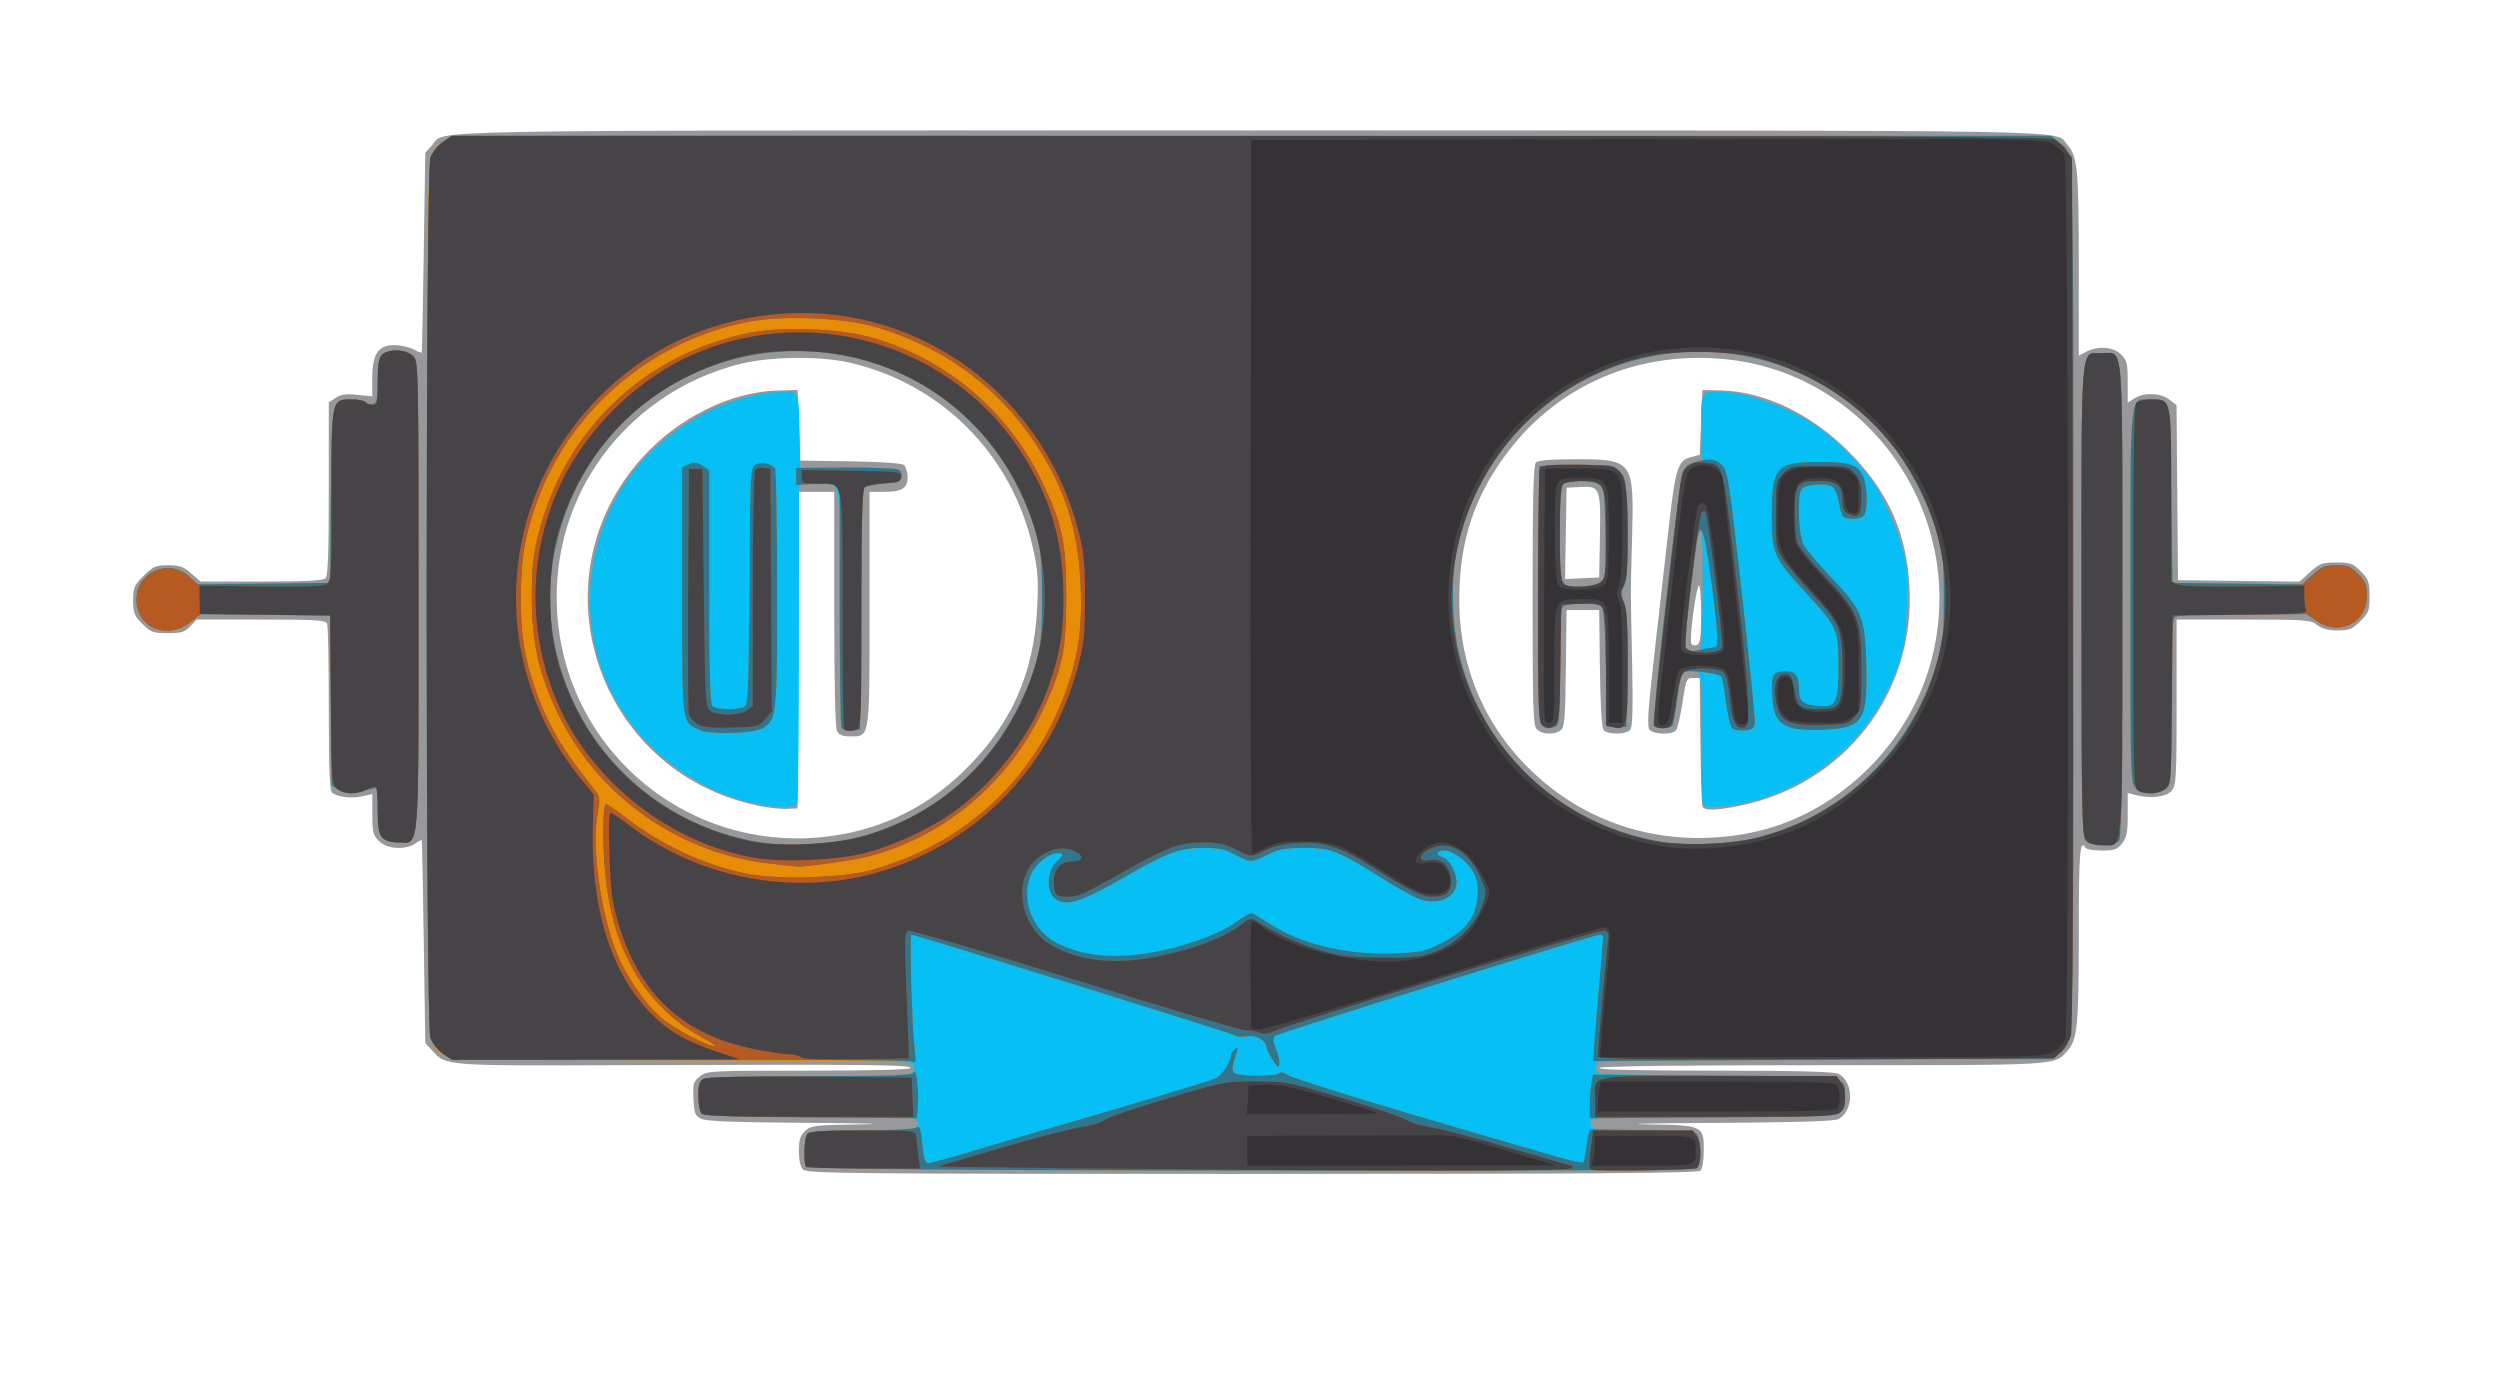 <?xml version="1.0" encoding="UTF-8" standalone="no"?>
<!-- Created with Inkscape (http://www.inkscape.org/) -->

<svg
   xmlns:dc="http://purl.org/dc/elements/1.1/"
   xmlns:cc="http://creativecommons.org/ns#"
   xmlns:rdf="http://www.w3.org/1999/02/22-rdf-syntax-ns#"
   xmlns:svg="http://www.w3.org/2000/svg"
   xmlns="http://www.w3.org/2000/svg"
   xmlns:sodipodi="http://sodipodi.sourceforge.net/DTD/sodipodi-0.dtd"
   xmlns:inkscape="http://www.inkscape.org/namespaces/inkscape"
   version="1.1"
   id="svg4536"
   width="613.333"
   height="341.333"
   viewBox="0 0 613.333 341.333"
   sodipodi:docname="logo.svg"
   inkscape:export-filename="/home/daniel/g4546.png"
   inkscape:export-xdpi="299.9809"
   inkscape:export-ydpi="299.9809"
   inkscape:version="0.92.1 r15371">
  <defs
     id="defs4540" />
  <sodipodi:namedview
     pagecolor="#ffffff"
     bordercolor="#666666"
     borderopacity="1"
     objecttolerance="10"
     gridtolerance="10"
     guidetolerance="10"
     inkscape:pageopacity="0"
     inkscape:pageshadow="2"
     inkscape:window-width="1920"
     inkscape:window-height="1080"
     id="namedview4538"
     showgrid="false"
     inkscape:pagecheckerboard="true"
     inkscape:zoom="1.6509407"
     inkscape:cx="275.23251"
     inkscape:cy="192.69225"
     inkscape:window-x="0"
     inkscape:window-y="0"
     inkscape:window-maximized="1"
     inkscape:current-layer="svg4536" />
  <g
     id="g4546"
     inkscape:export-xdpi="299.9809"
     inkscape:export-ydpi="299.9809">
    <path
       style="fill:#96989b;stroke-width:0.667"
       d="m 197.048,286.952 c -0.687,-0.687 -1.048,-2.255 -1.048,-4.55 0,-2.789 0.311,-3.795 1.526,-4.937 1.43,-1.344 2.301,-1.446 13.833,-1.632 6.769,-0.109 1.057,-0.27 -12.693,-0.359 -18.51,-0.119 -25.433,-0.379 -26.667,-1.001 -1.465,-0.738 -1.69,-1.334 -1.863,-4.918 -0.18,-3.742 -0.049,-4.194 1.59,-5.483 1.745,-1.372 2.371,-1.405 26.697,-1.405 16.162,0 24.91,-0.234 24.91,-0.667 0,-0.785 -9.71,-0.881 -68.691,-0.677 C 108.477,261.483 109.568,261.564 106,257.7 l -1.667,-1.805 -0.369,-24.781 c -0.203,-13.629 -0.428,-24.873 -0.5,-24.985 -0.072,-0.112 -0.797,0.263 -1.612,0.833 -2.363,1.655 -6.937,1.347 -8.882,-0.599 -1.444,-1.444 -1.636,-2.219 -1.636,-6.596 v -4.96 l -2.459,0.555 c -2.635,0.594 -6.018,0.195 -7.374,-0.87 -0.633,-0.497 -0.833,-5.421 -0.833,-20.518 0,-10.925 -0.182,-20.338 -0.405,-20.918 C 79.909,152.134 77.849,152 64.045,152 H 48.232 l -1.566,1.667 c -1.328,1.414 -2.164,1.667 -5.516,1.667 -3.604,0 -4.149,-0.199 -6.217,-2.267 -1.999,-1.999 -2.267,-2.678 -2.267,-5.745 0,-3.152 0.243,-3.722 2.588,-6.067 2.328,-2.328 2.929,-2.588 5.977,-2.588 2.814,0 3.775,0.339 5.666,2 l 2.278,2 h 14.945 c 10.735,0 15.171,-0.225 15.745,-0.8 0.589,-0.589 0.8,-6.397 0.8,-21.985 V 98.697 l 1.689,-1.106 c 1.277,-0.836 2.578,-1.015 5.333,-0.73 l 3.645,0.376 v -4.529 c 0,-5.872 1.461,-8.042 5.415,-8.042 1.458,0 3.536,0.458 4.618,1.017 1.082,0.559 2.026,0.934 2.097,0.833 0.072,-0.101 0.297,-11.185 0.5,-24.631 L 104.333,37.438 106,35.633 c 3.594,-3.893 -10.727,-3.633 200.667,-3.633 210.13,0 197.144,-0.221 200.436,3.414 2.59,2.86 2.89,5.902 2.894,29.38 l 0.004,22.46 1.833,-0.956 c 2.92,-1.523 6.627,-1.231 8.53,0.672 1.453,1.453 1.636,2.21 1.636,6.743 v 5.107 l 1.643,-1.077 c 2.319,-1.519 6.463,-1.376 8.591,0.298 l 1.747,1.374 0.176,21.459 0.176,21.459 14.905,0.18 14.905,0.18 2.597,-2.346 C 569.082,138.23 569.717,138 573.204,138 c 3.499,0 4.07,0.209 5.998,2.198 1.899,1.959 2.131,2.619 2.131,6.067 0,3.51 -0.21,4.078 -2.267,6.135 -1.969,1.969 -2.701,2.267 -5.577,2.267 -2.301,0 -3.827,-0.407 -5.005,-1.333 C 566.894,152.082 565.78,152 550.395,152 h -16.395 v 20.259 c 0,18.31 -0.112,20.396 -1.167,21.678 -1.29,1.569 -4.983,2.062 -8.667,1.156 l -2.167,-0.533 v 5.296 c 0,4.349 -0.247,5.611 -1.382,7.053 -1.186,1.508 -1.888,1.757 -4.961,1.757 -1.968,0 -3.764,-0.3 -3.991,-0.667 -1.406,-2.276 -1.667,1.026 -1.67,21.167 -0.004,22.828 -0.313,25.903 -2.894,28.753 -3.17,3.5 -1.654,3.414 -60.042,3.414 -35.491,0 -54.458,0.231 -54.727,0.667 -0.272,0.441 9.316,0.667 28.263,0.667 20.012,0 29.178,0.229 30.339,0.759 3.958,1.803 3.931,9.359 -0.04,11.168 -1.092,0.498 -10.956,0.789 -30.093,0.89 -15.658,0.082 -23.234,0.24 -16.836,0.35 13.951,0.24 14.034,0.278 14.034,6.471 0,2.297 -0.351,4.448 -0.8,4.897 -0.616,0.616 -25.945,0.8 -109.952,0.8 -98.341,0 -109.256,-0.104 -110.2,-1.048 z m 11.809,-82.73 c 10.212,-2.272 19.227,-7.106 26.971,-14.462 12.045,-11.442 17.864,-24.21 18.639,-40.898 0.322,-6.939 0.158,-9.1 -1.112,-14.667 -5.185,-22.722 -22.28,-39.96 -44.831,-45.208 -7.172,-1.669 -19.27,-1.556 -26.725,0.249 -14.417,3.492 -27.332,12.528 -35.531,24.861 -14.048,21.132 -12.719,49.651 3.238,69.481 14.249,17.707 36.994,25.619 59.351,20.644 z m -22.857,-6.551 c -39.639,-8.239 -55.362,-55.72 -28.32,-85.522 8.802,-9.701 21.552,-16.01 33.018,-16.34 l 4.968,-0.143 0.333,8.667 0.333,8.667 12.284,0.182 c 7.682,0.114 12.614,0.457 13.167,0.915 0.486,0.403 0.883,1.736 0.883,2.961 0,2.772 -1.381,3.608 -5.956,3.608 h -3.377 V 149.185 c 0,32.222 0.11,31.482 -4.681,31.482 -1.894,0 -2.794,-0.352 -3.296,-1.29 -0.445,-0.832 -0.69,-11.484 -0.69,-30 v -28.71 h -4.328 -4.328 L 195.839,159.5 l -0.172,38.833 -2.667,0.119 c -1.467,0.066 -4.617,-0.286 -7,-0.781 z m 243.429,6.646 c 21.055,-4.194 39.092,-21.526 44.518,-42.777 8.96,-35.094 -15.455,-70.19 -51.103,-73.458 -22.726,-2.083 -43.173,7.651 -55.494,26.419 -6.463,9.845 -9.321,19.8 -9.339,32.534 -0.026,18.097 7.466,33.962 21.434,45.39 13.764,11.261 31.711,15.531 49.983,11.891 z m -11.78,-6.483 C 417.479,197.375 417.264,190.1 417.17,181.667 l -0.17,-15.333 h -1.667 c -1.588,0 -1.709,0.284 -2.564,6 -0.493,3.3 -1.205,6.375 -1.582,6.833 -0.947,1.153 -5.511,1.05 -6.505,-0.147 -0.646,-0.778 -0.378,-4.799 1.298,-19.5 1.161,-10.186 2.72,-23.92 3.464,-30.52 1.582,-14.025 2.219,-16.036 5.341,-16.843 l 2.214,-0.572 0.333,-7.959 0.333,-7.959 4.667,0.124 c 10.628,0.282 22.144,5.84 31.353,15.134 9.64,9.729 14.143,19.897 14.795,33.409 1.249,25.89 -15.982,48.045 -41.459,53.308 -6.019,1.243 -8.961,1.304 -9.373,0.192 z m -0.316,-47.371 c 0,-4.067 -0.253,-7.11 -0.562,-6.762 -0.762,0.86 -2.366,13.338 -1.826,14.211 0.237,0.383 0.871,0.528 1.409,0.321 0.779,-0.299 0.979,-1.884 0.979,-7.771 z m -40.286,28.49 c -0.923,-0.923 -1.048,-4.829 -1.048,-32.867 0,-23.859 0.2,-32.019 0.8,-32.619 0.544,-0.544 3.713,-0.8 9.91,-0.8 13.912,0 14.204,0.406 13.703,19.073 -0.398,14.85 -0.399,11.585 6.7e-4,30.816 0.236,11.356 0.111,15.811 -0.46,16.5 -0.99,1.193 -5.55,1.234 -6.525,0.059 -0.471,-0.568 -0.799,-6.003 -0.915,-15.167 l -0.18,-14.281 h -4 -4 L 384.16,164 c -0.152,12.522 -0.315,14.439 -1.294,15.167 -1.551,1.154 -4.561,1.043 -5.818,-0.214 z m 15.47,-47.129 c 0.227,-12.112 0.028,-12.631 -4.726,-12.356 l -3.459,0.2 -0.183,11.199 -0.183,11.199 4.183,-0.199 4.183,-0.199 z"
       id="path4560"
       inkscape:connector-curvature="0" />
    <path
       style="fill:#06bff5;stroke-width:0.667"
       d="m 211,286.667 -13.333,-0.333 -0.203,-3.554 c -0.117,-2.047 0.129,-3.955 0.582,-4.5 0.626,-0.754 3.303,-0.948 13.203,-0.956 6.83,-0.005 12.837,-0.275 13.349,-0.599 0.512,-0.324 0.746,-1.069 0.521,-1.656 -0.366,-0.953 -3.176,-1.067 -26.297,-1.067 -19.246,0 -26.093,-0.205 -26.688,-0.8 -0.44,-0.44 -0.8,-2.379 -0.8,-4.31 0,-2.788 0.265,-3.652 1.29,-4.2 0.823,-0.441 10.328,-0.69 26.278,-0.69 26.153,0 26.427,-0.031 24.986,-2.833 -0.564,-1.097 -3.95,-1.167 -56.811,-1.167 h -56.211 l -2.211,-1.5 c -1.216,-0.825 -2.588,-2.55 -3.048,-3.833 -1.224,-3.414 -1.224,-212.586 0,-216 0.46,-1.283 1.832,-3.008 3.048,-3.833 l 2.211,-1.5 H 307.009 503.154 l 1.837,1.445 c 3.885,3.056 3.676,-3.322 3.676,111.888 0,115.21 0.21,108.832 -3.676,111.888 l -1.837,1.445 -55.077,0.01 c -30.292,0.005 -55.481,0.267 -55.976,0.58 -0.494,0.313 -0.79,1.134 -0.658,1.823 0.231,1.201 1.467,1.261 29.521,1.427 33.056,0.196 31.702,-0.024 31.702,5.16 0,5.223 1.44,5 -32.24,5 -26.71,0 -29.844,0.111 -30.211,1.067 -0.225,0.587 0.009,1.332 0.521,1.656 0.512,0.324 6.18,0.598 12.597,0.61 6.417,0.011 12.117,0.305 12.667,0.653 0.694,0.438 1,1.77 1,4.347 0,2.56 -0.311,3.924 -1,4.386 -1.015,0.681 -177.459,0.636 -205,-0.053 z m -5,-80.274 C 225.328,202.937 241.331,190.795 250.009,173 c 4.932,-10.112 5.635,-13.399 5.635,-26.333 0,-12.501 -0.688,-15.962 -5.017,-25.229 -9.732,-20.834 -29.136,-33.985 -51.96,-35.216 -27.341,-1.475 -52.092,15.539 -60.635,41.68 -4.136,12.658 -4.126,25.307 0.03,37.732 9.558,28.576 38.606,46.003 67.938,40.759 z m -21.091,-9.389 c -16.031,-3.486 -30.356,-15.568 -36.559,-30.835 -6.409,-15.772 -4.222,-34.651 5.641,-48.695 8.279,-11.789 22.571,-20.198 36.138,-21.264 6.142,-0.482 5.796,-1.094 6.04,10.683 l 0.164,7.893 11.667,-0.065 c 6.417,-0.036 12.071,0.198 12.566,0.52 0.494,0.322 0.792,1.149 0.66,1.838 -0.194,1.02 -1.007,1.315 -4.366,1.587 -2.27,0.183 -4.439,0.645 -4.82,1.026 -0.452,0.453 -0.753,10.856 -0.866,30 L 211,179 l -1.928,0.22 c -1.095,0.125 -2.171,-0.163 -2.49,-0.667 -0.309,-0.488 -0.567,-13.98 -0.572,-29.982 -0.012,-32.956 0.607,-29.905 -6.065,-29.905 h -3.945 v 38.612 c 0,21.237 -0.182,39.087 -0.405,39.667 -0.503,1.311 -4.818,1.335 -10.686,0.059 z m 246.757,8.325 c 20.674,-5.356 37.021,-21.312 43.407,-42.371 1.631,-5.378 1.807,-6.966 1.807,-16.292 0,-9.331 -0.176,-10.915 -1.814,-16.333 -2.105,-6.962 -6.37,-15.329 -10.649,-20.89 -12.545,-16.303 -33.986,-25.297 -54.392,-22.815 -26.044,3.167 -46.746,21.957 -52.473,47.625 -1.689,7.571 -1.403,19.311 0.664,27.219 6.111,23.381 24.331,40.305 48.291,44.856 6.783,1.288 18.059,0.841 25.158,-0.998 z m -13.927,-8.38 c -0.258,-0.672 -0.424,-8.099 -0.368,-16.504 0.107,-16.21 0.045,-16.532 -3.06,-15.939 -1.86,0.355 -2.008,0.746 -2.947,7.727 -0.387,2.879 -0.87,5.504 -1.074,5.833 -0.484,0.783 -4.103,0.775 -4.588,-0.01 -0.519,-0.84 6.215,-59.955 7.088,-62.227 0.466,-1.212 1.4,-2.015 2.749,-2.365 l 2.044,-0.53 -0.177,-7.115 c -0.235,-9.47 -0.098,-9.824 3.804,-9.812 6.835,0.022 16.538,3.36 24.122,8.301 4.188,2.728 9.838,8.188 13.485,13.029 2.898,3.848 6.383,11.518 7.911,17.413 1.238,4.776 1.386,6.73 1.078,14.225 -0.412,10.016 -1.484,14.084 -5.893,22.373 -7.678,14.435 -23.253,24.92 -39.221,26.404 -3.956,0.368 -4.539,0.273 -4.952,-0.806 z M 417,159.49 C 417.753,158.937 418.04,130 417.293,130 c -0.649,0 -0.989,2.025 -2.719,16.204 -1.334,10.935 -1.405,12.617 -0.552,13.156 1.179,0.746 2.085,0.785 2.978,0.129 z m -38.925,18.267 c -0.544,-0.656 -0.707,-9.642 -0.582,-32.167 l 0.173,-31.257 9.034,-0.185 c 8.977,-0.183 9.044,-0.174 10.667,1.552 1.593,1.694 1.638,2.04 1.841,13.981 0.164,9.654 0.005,12.63 -0.749,14.069 -0.822,1.568 -0.825,2.138 -0.028,4.048 0.716,1.714 0.887,5.459 0.749,16.379 l -0.18,14.156 h -2.333 -2.333 l -0.333,-14.525 c -0.274,-11.931 -0.512,-14.638 -1.333,-15.156 -1.438,-0.908 -8.254,-0.798 -9.2,0.149 -0.572,0.572 -0.8,4.829 -0.8,14.929 0,12.268 -0.139,14.182 -1.055,14.533 -1.651,0.634 -2.719,0.481 -3.537,-0.505 z M 393.138,142.27 c 0.735,-0.996 0.894,-3.552 0.733,-11.825 -0.185,-9.545 -0.328,-10.646 -1.498,-11.5 -1.577,-1.152 -7.798,-1.253 -8.906,-0.145 -0.56,0.56 -0.8,4.245 -0.8,12.3 0,13.247 -0.068,13.103 5.933,12.689 2.567,-0.177 3.869,-0.613 4.538,-1.519 z m 118.577,64.016 c -0.936,-0.936 -1.048,-7.191 -1.048,-58.852 0,-65.124 -0.354,-60.767 4.934,-60.767 5.475,0 5.066,-4.869 5.066,60.263 0,38.585 -0.23,58.254 -0.69,59.114 -0.893,1.669 -6.666,1.838 -8.262,0.242 z M 93.77,205.448 c -0.84,-0.928 -1.103,-2.539 -1.103,-6.744 v -5.525 l -1.833,0.459 c -4.522,1.131 -6.215,1.152 -7.829,0.095 L 81.352,192.648 81.176,171.824 81,151 l -15.889,-0.179 -15.889,-0.179 -2.541,2.012 c -5.236,4.147 -12.302,1.79 -13.13,-4.379 -0.996,-7.426 7.663,-11.831 13.071,-6.65 l 1.808,1.732 16.284,-0.179 L 81,143 l 0.176,-21.291 c 0.2,-24.111 0.113,-23.709 5.127,-23.709 1.52,0 3.103,0.34 3.519,0.755 0.415,0.415 1.225,0.575 1.8,0.354 0.828,-0.318 1.045,-1.504 1.045,-5.708 0,-3.935 0.271,-5.577 1.048,-6.354 1.523,-1.523 5.977,-1.356 7.619,0.286 1.313,1.313 1.333,2.222 1.333,58.852 0,64.805 0.353,60.482 -4.934,60.482 -1.923,0 -3.22,-0.399 -3.962,-1.219 z m 430.23,-12.114 c -1.307,-1.307 -1.333,-2.222 -1.333,-46.852 0,-51.345 -0.287,-48.49 4.871,-48.471 5.032,0.018 4.758,-1.22 5.129,23.132 L 533,143 l 15.906,0.179 15.906,0.179 2.596,-2.346 c 2.21,-1.997 3.072,-2.346 5.797,-2.346 2.745,0 3.504,0.313 5.331,2.198 1.781,1.837 2.131,2.712 2.131,5.323 0,6.554 -6.696,9.962 -12.196,6.206 l -2.53,-1.727 h -15.837 c -11.429,0 -16.06,0.223 -16.637,0.8 -0.587,0.587 -0.8,6.169 -0.8,20.962 0,20.079 -0.006,20.166 -1.482,21.2 -2.081,1.458 -5.576,1.314 -7.185,-0.296 z"
       id="path4558"
       inkscape:connector-curvature="0" />
    <path
       style="fill:#e78c06;stroke-width:0.667"
       d="m 211,286.667 -13.333,-0.333 -0.203,-3.554 c -0.117,-2.047 0.129,-3.955 0.582,-4.5 0.626,-0.754 3.277,-0.946 13.081,-0.946 6.763,0 12.838,-0.29 13.501,-0.645 1.093,-0.585 1.248,-0.21 1.663,4 0.344,3.492 0.707,4.645 1.462,4.645 0.553,0 4.959,-1.192 9.793,-2.648 4.834,-1.456 13.888,-4.123 20.122,-5.926 17.927,-5.185 38.502,-11.37 40.453,-12.159 1.592,-0.645 3.88,-4.056 3.88,-5.786 0,-0.358 0.436,-1.013 0.97,-1.456 0.836,-0.694 0.873,-0.499 0.265,1.418 -1.523,4.801 -1.465,4.869 4.329,5.086 2.876,0.108 5.597,-0.109 6.045,-0.481 0.563,-0.468 1.227,-0.389 2.145,0.255 1.281,0.897 21.425,7.128 47.913,14.82 6.967,2.023 15.297,4.442 18.513,5.376 3.215,0.934 6.029,1.515 6.252,1.292 0.223,-0.223 0.592,-2.142 0.82,-4.265 0.266,-2.48 0.712,-3.835 1.248,-3.792 0.458,0.037 6.158,0.116 12.667,0.177 6.508,0.061 12.283,0.395 12.833,0.742 0.694,0.438 1,1.77 1,4.347 0,2.56 -0.311,3.924 -1,4.386 -1.015,0.681 -177.459,0.636 -205,-0.053 z m -11.941,-12.508 c -17.795,-0.12 -26.221,-0.407 -26.833,-0.915 -0.541,-0.449 -0.892,-2.141 -0.892,-4.302 0,-2.839 0.262,-3.702 1.29,-4.252 0.823,-0.441 10.328,-0.69 26.278,-0.69 19.384,0 25.056,-0.187 25.292,-0.833 0.532,-1.461 1.23,3.697 1.015,7.5 l -0.207,3.667 z m 190.948,-2.825 c 0.004,-1.65 0.181,-4.05 0.393,-5.333 l 0.386,-2.333 29.743,0.187 c 33.547,0.211 32.137,-0.015 32.137,5.146 0,5.18 1.454,4.95 -32.538,5.153 l -30.129,0.18 z m -77.85,-11.412 c -0.82,-1.327 -1.491,-2.705 -1.491,-3.063 0,-1.548 -2.641,-3.03 -4.676,-2.623 -1.125,0.225 -2.558,0.11 -3.185,-0.254 -1.132,-0.659 -78.182,-24.647 -79.167,-24.647 -0.536,0 0.093,22.755 0.774,28 l 0.389,3 -56.859,-0.178 c -53.166,-0.166 -56.991,-0.255 -58.901,-1.367 -4.326,-2.519 -4.025,5.408 -4.215,-111.17 C 104.638,31.238 104.418,37.718 108.659,34.833 l 2.205,-1.5 H 307.009 503.154 l 1.837,1.445 c 3.885,3.056 3.676,-3.322 3.676,111.888 0,113.861 0.157,108.574 -3.311,111.667 -1.464,1.305 -2.681,1.34 -57.925,1.667 -31.037,0.183 -56.494,0.32 -56.571,0.304 -0.077,-0.016 0.442,-6.766 1.155,-15 0.712,-8.234 1.301,-15.196 1.307,-15.471 0.007,-0.275 -0.39,-0.5 -0.881,-0.5 -1.412,0 -78.682,24.084 -79.578,24.803 -0.623,0.5 -0.572,1.227 0.223,3.215 0.565,1.413 0.923,3.112 0.796,3.775 -0.182,0.943 -0.558,0.679 -1.723,-1.206 z M 282.886,233.633 c 7.568,-1.324 16.127,-4.431 20.22,-7.341 1.773,-1.26 3.493,-2.291 3.823,-2.291 0.33,0 2.197,1.06 4.149,2.356 7.794,5.173 18.875,7.917 30.488,7.548 6.969,-0.221 7.777,-0.393 12.117,-2.57 5.845,-2.932 8.412,-6.279 8.802,-11.477 0.195,-2.594 -0.072,-4.139 -1.011,-5.857 -1.498,-2.741 -5.016,-5.333 -7.239,-5.333 -1.918,0 -2.066,1.086 -0.227,1.669 1.662,0.528 3.326,3.627 3.326,6.195 0,3.852 -4.923,5.828 -9.626,3.863 -1.409,-0.589 -5.707,-3.045 -9.551,-5.458 -9.852,-6.185 -11.859,-6.94 -18.379,-6.915 -4.408,0.017 -6.079,0.333 -8.778,1.661 -4.123,2.028 -4.222,2.028 -8.064,-0.015 -2.509,-1.334 -4.079,-1.664 -7.869,-1.651 -5.645,0.019 -8.946,1.25 -19.067,7.11 -11.083,6.417 -14.797,7.503 -17.448,5.104 -1.905,-1.724 -1.656,-6.521 0.448,-8.624 1.978,-1.978 2.043,-2.274 0.5,-2.27 -2.045,0.005 -5.237,2.429 -6.387,4.853 -2.817,5.935 -0.08,13.836 5.887,16.998 6.313,3.345 14.157,4.148 23.886,2.446 z M 206,206.393 C 225.328,202.937 241.331,190.795 250.009,173 c 4.932,-10.112 5.635,-13.399 5.635,-26.333 0,-12.501 -0.688,-15.962 -5.017,-25.229 -9.732,-20.834 -29.136,-33.985 -51.96,-35.216 -27.341,-1.475 -52.092,15.539 -60.635,41.68 -4.136,12.658 -4.126,25.307 0.03,37.732 9.558,28.576 38.606,46.003 67.938,40.759 z m -34.414,-27.312 c -4.389,-1.992 -4.252,-0.894 -4.252,-34.244 v -30.199 l 1.639,-0.747 c 1.313,-0.598 1.977,-0.526 3.333,0.363 l 1.694,1.11 v 28.518 c 0,21.292 0.203,28.721 0.8,29.318 0.948,0.948 6.437,1.051 7.867,0.148 0.859,-0.543 1.026,-4.72 1.187,-29.644 0.182,-28.267 0.221,-29.031 1.525,-29.728 1.437,-0.769 3.979,-0.265 4.778,0.948 0.269,0.409 0.494,13.748 0.5,29.643 0.011,31.113 -0.069,31.889 -3.49,34.069 -2.149,1.37 -12.87,1.677 -15.581,0.446 z m 34.833,-0.766 c -0.23,-0.6 -0.418,-14.11 -0.418,-30.023 v -28.933 l -1.632,-0.41 c -0.898,-0.225 -3.298,-0.306 -5.334,-0.179 L 195.332,119 l 6.6e-4,-2.115 6.7e-4,-2.115 12.167,-0.054 c 6.692,-0.03 12.571,0.208 13.066,0.528 0.494,0.32 0.792,1.146 0.66,1.835 -0.194,1.02 -1.007,1.315 -4.366,1.587 -2.27,0.183 -4.439,0.645 -4.82,1.026 -0.452,0.453 -0.753,10.856 -0.866,30 l -0.173,29.307 -2.082,0.203 c -1.444,0.141 -2.21,-0.131 -2.5,-0.888 z m 225.248,27.015 c 20.674,-5.356 37.021,-21.312 43.407,-42.371 1.631,-5.378 1.807,-6.966 1.807,-16.292 0,-9.331 -0.176,-10.915 -1.814,-16.333 -2.105,-6.962 -6.37,-15.329 -10.649,-20.89 -12.545,-16.303 -33.986,-25.297 -54.392,-22.815 -26.044,3.167 -46.746,21.957 -52.473,47.625 -1.689,7.571 -1.403,19.311 0.664,27.219 6.111,23.381 24.331,40.305 48.291,44.856 6.783,1.288 18.059,0.841 25.158,-0.998 z m -6.814,-26.796 c -0.385,-0.477 -1.031,-3.365 -1.436,-6.419 -0.405,-3.054 -0.887,-5.797 -1.072,-6.096 -0.35,-0.566 -4.809,-1.353 -7.641,-1.348 -2.174,0.003 -2.426,0.551 -3.272,7.106 -0.399,3.091 -0.902,5.905 -1.118,6.255 -0.501,0.811 -4.114,0.832 -4.611,0.027 -0.517,-0.837 6.213,-59.95 7.083,-62.215 0.491,-1.277 1.427,-2.025 3.124,-2.496 3.655,-1.015 5.047,-0.833 6.647,0.869 1.33,1.415 1.747,4.15 4.811,31.498 1.845,16.471 3.267,30.699 3.16,31.617 -0.162,1.389 -0.596,1.703 -2.585,1.869 -1.383,0.116 -2.685,-0.165 -3.091,-0.667 z m -5.852,-19.491 c 0.733,-0.113 1.558,-0.245 1.833,-0.291 0.743,-0.126 0.614,-3.275 -0.506,-12.305 -1.888,-15.222 -2.943,-19.217 -3.859,-14.613 -0.201,1.008 -1.053,7.475 -1.895,14.371 -1.335,10.939 -1.405,12.619 -0.552,13.175 0.538,0.351 1.578,0.465 2.311,0.254 0.733,-0.211 1.933,-0.477 2.667,-0.59 z m 21.086,19.666 c -3.856,-0.984 -5.007,-2.743 -5.311,-8.117 -0.291,-5.151 0.12,-5.896 3.258,-5.915 2.323,-0.014 3.298,1.152 3.31,3.956 0.014,3.33 0.743,4.134 4.074,4.492 5.084,0.546 5.582,-0.313 5.582,-9.623 0,-9.296 -0.091,-9.495 -8.601,-18.764 -7.263,-7.911 -7.732,-9.024 -7.732,-18.347 0,-11.824 1.095,-13.058 11.59,-13.058 7.434,0 9.317,0.575 10.711,3.272 1.222,2.363 1.372,8.788 0.232,9.928 -0.884,0.884 -3.788,1.055 -4.933,0.29 -0.403,-0.269 -0.908,-1.829 -1.122,-3.466 -0.227,-1.736 -0.894,-3.355 -1.6,-3.886 -1.489,-1.118 -6.788,-0.684 -7.616,0.623 -1.037,1.636 -0.688,11.122 0.494,13.439 0.599,1.173 3.536,4.684 6.527,7.8 7.887,8.218 8.667,10.121 8.933,21.797 0.314,13.827 -0.758,15.445 -10.549,15.913 -2.75,0.131 -6.011,-0.019 -7.247,-0.334 z m -62.011,-0.952 c -0.544,-0.656 -0.707,-9.642 -0.582,-32.167 l 0.173,-31.257 9.034,-0.185 c 8.977,-0.183 9.044,-0.174 10.667,1.552 1.593,1.694 1.638,2.04 1.841,13.981 0.164,9.654 0.005,12.63 -0.749,14.069 -0.822,1.568 -0.825,2.138 -0.028,4.048 0.716,1.714 0.887,5.459 0.749,16.379 l -0.18,14.156 h -2.333 -2.333 l -0.333,-14.525 c -0.274,-11.931 -0.512,-14.638 -1.333,-15.156 -1.438,-0.908 -8.254,-0.798 -9.2,0.149 -0.572,0.572 -0.8,4.829 -0.8,14.929 0,12.268 -0.139,14.182 -1.055,14.533 -1.651,0.634 -2.719,0.481 -3.537,-0.505 z M 393.138,142.27 c 0.735,-0.996 0.894,-3.552 0.733,-11.825 -0.185,-9.545 -0.328,-10.646 -1.498,-11.5 -1.577,-1.152 -7.798,-1.253 -8.906,-0.145 -0.56,0.56 -0.8,4.245 -0.8,12.3 0,13.247 -0.068,13.103 5.933,12.689 2.567,-0.177 3.869,-0.613 4.538,-1.519 z m 118.577,64.016 c -0.936,-0.936 -1.048,-7.191 -1.048,-58.852 0,-65.124 -0.354,-60.767 4.934,-60.767 5.475,0 5.066,-4.869 5.066,60.263 0,38.585 -0.23,58.254 -0.69,59.114 -0.893,1.669 -6.666,1.838 -8.262,0.242 z M 93.77,205.448 c -0.84,-0.928 -1.103,-2.539 -1.103,-6.744 v -5.525 l -1.833,0.459 c -4.522,1.131 -6.215,1.152 -7.829,0.095 L 81.352,192.648 81.176,171.824 81,151 l -15.889,-0.179 -15.889,-0.179 -2.541,2.012 c -5.236,4.147 -12.302,1.79 -13.13,-4.379 -0.996,-7.426 7.663,-11.831 13.071,-6.65 l 1.808,1.732 16.284,-0.179 L 81,143 l 0.176,-21.291 c 0.2,-24.111 0.113,-23.709 5.127,-23.709 1.52,0 3.103,0.34 3.519,0.755 0.415,0.415 1.225,0.575 1.8,0.354 0.828,-0.318 1.045,-1.504 1.045,-5.708 0,-3.935 0.271,-5.577 1.048,-6.354 1.523,-1.523 5.977,-1.356 7.619,0.286 1.313,1.313 1.333,2.222 1.333,58.852 0,64.805 0.353,60.482 -4.934,60.482 -1.923,0 -3.22,-0.399 -3.962,-1.219 z m 430.23,-12.114 c -1.307,-1.307 -1.333,-2.222 -1.333,-46.852 0,-51.345 -0.287,-48.49 4.871,-48.471 5.032,0.018 4.758,-1.22 5.129,23.132 L 533,143 l 15.906,0.179 15.906,0.179 2.596,-2.346 c 2.21,-1.997 3.072,-2.346 5.797,-2.346 2.745,0 3.504,0.313 5.331,2.198 1.781,1.837 2.131,2.712 2.131,5.323 0,6.554 -6.696,9.962 -12.196,6.206 l -2.53,-1.727 h -15.837 c -11.429,0 -16.06,0.223 -16.637,0.8 -0.587,0.587 -0.8,6.169 -0.8,20.962 0,20.079 -0.006,20.166 -1.482,21.2 -2.081,1.458 -5.576,1.314 -7.185,-0.296 z"
       id="path4556"
       inkscape:connector-curvature="0" />
    <path
       style="fill:#31768c;stroke-width:0.667"
       d="m 211,286.667 -13.333,-0.333 -0.203,-3.554 c -0.117,-2.047 0.129,-3.955 0.582,-4.5 0.626,-0.754 3.277,-0.946 13.081,-0.946 6.763,0 12.838,-0.29 13.501,-0.645 1.093,-0.585 1.248,-0.21 1.663,4 0.344,3.492 0.707,4.645 1.462,4.645 0.553,0 4.959,-1.192 9.793,-2.648 4.834,-1.456 13.888,-4.123 20.122,-5.926 17.927,-5.185 38.502,-11.37 40.453,-12.159 1.592,-0.645 3.88,-4.056 3.88,-5.786 0,-0.358 0.436,-1.013 0.97,-1.456 0.836,-0.694 0.873,-0.499 0.265,1.418 -1.523,4.801 -1.465,4.869 4.329,5.086 2.876,0.108 5.597,-0.109 6.045,-0.481 0.563,-0.468 1.227,-0.389 2.145,0.255 1.281,0.897 21.425,7.128 47.913,14.82 6.967,2.023 15.297,4.442 18.513,5.376 3.215,0.934 6.029,1.515 6.252,1.292 0.223,-0.223 0.592,-2.142 0.82,-4.265 0.266,-2.48 0.712,-3.835 1.248,-3.792 0.458,0.037 6.158,0.116 12.667,0.177 6.508,0.061 12.283,0.395 12.833,0.742 0.694,0.438 1,1.77 1,4.347 0,2.56 -0.311,3.924 -1,4.386 -1.015,0.681 -177.459,0.636 -205,-0.053 z m -11.941,-12.508 c -17.795,-0.12 -26.221,-0.407 -26.833,-0.915 -0.541,-0.449 -0.892,-2.141 -0.892,-4.302 0,-2.839 0.262,-3.702 1.29,-4.252 0.823,-0.441 10.328,-0.69 26.278,-0.69 19.384,0 25.056,-0.187 25.292,-0.833 0.532,-1.461 1.23,3.697 1.015,7.5 l -0.207,3.667 z m 190.948,-2.825 c 0.004,-1.65 0.181,-4.05 0.393,-5.333 l 0.386,-2.333 29.743,0.187 c 33.547,0.211 32.137,-0.015 32.137,5.146 0,5.18 1.454,4.95 -32.538,5.153 l -30.129,0.18 z m -77.85,-11.412 c -0.82,-1.327 -1.491,-2.705 -1.491,-3.063 0,-1.548 -2.641,-3.03 -4.676,-2.623 -1.125,0.225 -2.558,0.11 -3.185,-0.254 -1.132,-0.659 -78.182,-24.647 -79.167,-24.647 -0.549,0 0.1,22.78 0.805,28.276 0.387,3.018 0.322,3.238 -0.837,2.793 -0.692,-0.265 -26.338,-0.462 -56.992,-0.437 l -55.734,0.046 -2.22,-1.506 c -1.224,-0.83 -2.595,-2.553 -3.056,-3.839 -1.224,-3.414 -1.224,-212.586 0,-216 0.46,-1.283 1.832,-3.008 3.048,-3.833 l 2.211,-1.5 H 307.009 503.154 l 1.837,1.445 c 3.885,3.056 3.676,-3.322 3.676,111.888 0,113.861 0.157,108.574 -3.311,111.667 -1.464,1.305 -2.681,1.34 -57.925,1.667 -31.037,0.183 -56.494,0.32 -56.571,0.304 -0.077,-0.016 0.442,-6.766 1.155,-15 0.712,-8.234 1.301,-15.196 1.307,-15.471 0.007,-0.275 -0.39,-0.5 -0.881,-0.5 -1.412,0 -78.682,24.084 -79.578,24.803 -0.623,0.5 -0.572,1.227 0.223,3.215 0.565,1.413 0.923,3.112 0.796,3.775 -0.182,0.943 -0.558,0.679 -1.723,-1.206 z M 171.667,254.172 C 165.106,250.719 158.373,243.838 154.866,237 c -3.221,-6.28 -4.55,-10.497 -5.882,-18.667 -1.134,-6.957 -1.337,-21 -0.303,-21 0.375,0 2.55,1.449 4.833,3.22 8.767,6.799 19.397,11.736 29.742,13.814 7.444,1.495 23.532,1.034 30.41,-0.871 22.413,-6.209 39.459,-21.6 47.435,-42.83 3.348,-8.911 4.441,-16.116 4.047,-26.667 -0.519,-13.882 -3.858,-24.327 -11.364,-35.548 -9.216,-13.778 -22.312,-23.293 -38.785,-28.178 -8.09,-2.399 -23.09,-3.012 -31.672,-1.294 -24.137,4.833 -44.183,22.277 -51.996,45.25 -2.767,8.136 -3.542,13.042 -3.542,22.436 0,9.395 0.774,14.301 3.542,22.436 2.389,7.025 5.705,13.14 10.566,19.485 2.073,2.707 4.145,5.427 4.603,6.044 0.646,0.87 0.668,2.011 0.097,5.078 -1.437,7.722 0.597,23.281 4.339,33.196 2.192,5.809 6.897,12.905 10.93,16.487 3.116,2.767 11.502,7.29 13.449,7.253 0.56,-0.011 -1.081,-1.125 -3.648,-2.475 z m 17.667,-42.27 C 167.169,209.605 147.29,195.874 137.354,176 c -5.103,-10.207 -6.984,-18.494 -6.886,-30.333 0.058,-6.928 0.407,-9.953 1.741,-15.079 6.618,-25.427 25.957,-43.727 51.73,-48.949 7.513,-1.522 21.418,-1.062 29.06,0.962 18.322,4.853 33.949,17.759 42.346,34.974 5.246,10.754 6.237,15.325 6.237,28.759 0,13.281 -0.989,17.979 -5.956,28.3 -8.559,17.784 -24.56,30.995 -43.114,35.596 -3.737,0.927 -16.041,2.601 -17.18,2.338 -0.183,-0.042 -2.883,-0.341 -6,-0.664 z m 16.667,-5.509 C 225.328,202.937 241.331,190.795 250.009,173 c 4.932,-10.112 5.635,-13.399 5.635,-26.333 0,-12.501 -0.688,-15.962 -5.017,-25.229 -9.732,-20.834 -29.136,-33.985 -51.96,-35.216 -27.341,-1.475 -52.092,15.539 -60.635,41.68 -4.136,12.658 -4.126,25.307 0.03,37.732 9.558,28.576 38.606,46.003 67.938,40.759 z m -34.414,-27.312 c -4.389,-1.992 -4.252,-0.894 -4.252,-34.244 v -30.199 l 1.639,-0.747 c 1.313,-0.598 1.977,-0.526 3.333,0.363 l 1.694,1.11 v 28.518 c 0,21.292 0.203,28.721 0.8,29.318 0.948,0.948 6.437,1.051 7.867,0.148 0.859,-0.543 1.026,-4.72 1.187,-29.644 0.182,-28.267 0.221,-29.031 1.525,-29.728 1.437,-0.769 3.979,-0.265 4.778,0.948 0.269,0.409 0.494,13.748 0.5,29.643 0.011,31.113 -0.069,31.889 -3.49,34.069 -2.149,1.37 -12.87,1.677 -15.581,0.446 z m 34.833,-0.766 c -0.23,-0.6 -0.418,-14.11 -0.418,-30.023 v -28.933 l -1.632,-0.41 c -0.898,-0.225 -3.298,-0.306 -5.334,-0.179 L 195.332,119 l 6.6e-4,-2.115 6.7e-4,-2.115 12.167,-0.054 c 6.692,-0.03 12.571,0.208 13.066,0.528 0.494,0.32 0.792,1.146 0.66,1.835 -0.194,1.02 -1.007,1.315 -4.366,1.587 -2.27,0.183 -4.439,0.645 -4.82,1.026 -0.452,0.453 -0.753,10.856 -0.866,30 l -0.173,29.307 -2.082,0.203 c -1.444,0.141 -2.21,-0.131 -2.5,-0.888 z m 76.468,55.318 c 7.568,-1.324 16.127,-4.431 20.22,-7.341 1.773,-1.26 3.493,-2.291 3.823,-2.291 0.33,0 2.197,1.06 4.149,2.356 7.794,5.173 18.875,7.917 30.488,7.548 6.969,-0.221 7.777,-0.393 12.117,-2.57 5.845,-2.932 8.412,-6.279 8.802,-11.477 0.195,-2.594 -0.072,-4.139 -1.011,-5.857 -1.498,-2.741 -5.016,-5.333 -7.239,-5.333 -1.918,0 -2.066,1.086 -0.227,1.669 1.662,0.528 3.326,3.627 3.326,6.195 0,3.852 -4.923,5.828 -9.626,3.863 -1.409,-0.589 -5.707,-3.045 -9.551,-5.458 -9.852,-6.185 -11.859,-6.94 -18.379,-6.915 -4.408,0.017 -6.079,0.333 -8.778,1.661 -4.123,2.028 -4.222,2.028 -8.064,-0.015 -2.509,-1.334 -4.079,-1.664 -7.869,-1.651 -5.645,0.019 -8.946,1.25 -19.067,7.11 -11.083,6.417 -14.797,7.503 -17.448,5.104 -1.905,-1.724 -1.656,-6.521 0.448,-8.624 1.978,-1.978 2.043,-2.274 0.5,-2.27 -2.045,0.005 -5.237,2.429 -6.387,4.853 -2.817,5.935 -0.08,13.836 5.887,16.998 6.313,3.345 14.157,4.148 23.886,2.446 z m 148.78,-28.303 c 20.674,-5.356 37.021,-21.312 43.407,-42.371 1.631,-5.378 1.807,-6.966 1.807,-16.292 0,-9.331 -0.176,-10.915 -1.814,-16.333 -2.105,-6.962 -6.37,-15.329 -10.649,-20.89 -12.545,-16.303 -33.986,-25.297 -54.392,-22.815 -26.044,3.167 -46.746,21.957 -52.473,47.625 -1.689,7.571 -1.403,19.311 0.664,27.219 6.111,23.381 24.331,40.305 48.291,44.856 6.783,1.288 18.059,0.841 25.158,-0.998 z m -6.814,-26.796 c -0.385,-0.477 -1.031,-3.365 -1.436,-6.419 -0.405,-3.054 -0.887,-5.797 -1.072,-6.096 -0.35,-0.566 -4.809,-1.353 -7.641,-1.348 -2.174,0.003 -2.426,0.551 -3.272,7.106 -0.399,3.091 -0.902,5.905 -1.118,6.255 -0.501,0.811 -4.114,0.832 -4.611,0.027 -0.517,-0.837 6.213,-59.95 7.083,-62.215 0.491,-1.277 1.427,-2.025 3.124,-2.496 3.655,-1.015 5.047,-0.833 6.647,0.869 1.33,1.415 1.747,4.15 4.811,31.498 1.845,16.471 3.267,30.699 3.16,31.617 -0.162,1.389 -0.596,1.703 -2.585,1.869 -1.383,0.116 -2.685,-0.165 -3.091,-0.667 z m -5.852,-19.491 c 0.733,-0.113 1.558,-0.245 1.833,-0.291 0.743,-0.126 0.614,-3.275 -0.506,-12.305 -1.888,-15.222 -2.943,-19.217 -3.859,-14.613 -0.201,1.008 -1.053,7.475 -1.895,14.371 -1.335,10.939 -1.405,12.619 -0.552,13.175 0.538,0.351 1.578,0.465 2.311,0.254 0.733,-0.211 1.933,-0.477 2.667,-0.59 z m 21.086,19.666 c -3.856,-0.984 -5.007,-2.743 -5.311,-8.117 -0.291,-5.151 0.12,-5.896 3.258,-5.915 2.323,-0.014 3.298,1.152 3.31,3.956 0.014,3.33 0.743,4.134 4.074,4.492 5.084,0.546 5.582,-0.313 5.582,-9.623 0,-9.296 -0.091,-9.495 -8.601,-18.764 -7.263,-7.911 -7.732,-9.024 -7.732,-18.347 0,-11.824 1.095,-13.058 11.59,-13.058 7.434,0 9.317,0.575 10.711,3.272 1.222,2.363 1.372,8.788 0.232,9.928 -0.884,0.884 -3.788,1.055 -4.933,0.29 -0.403,-0.269 -0.908,-1.829 -1.122,-3.466 -0.227,-1.736 -0.894,-3.355 -1.6,-3.886 -1.489,-1.118 -6.788,-0.684 -7.616,0.623 -1.037,1.636 -0.688,11.122 0.494,13.439 0.599,1.173 3.536,4.684 6.527,7.8 7.887,8.218 8.667,10.121 8.933,21.797 0.314,13.827 -0.758,15.445 -10.549,15.913 -2.75,0.131 -6.011,-0.019 -7.247,-0.334 z m -62.011,-0.952 c -0.544,-0.656 -0.707,-9.642 -0.582,-32.167 l 0.173,-31.257 9.034,-0.185 c 8.977,-0.183 9.044,-0.174 10.667,1.552 1.593,1.694 1.638,2.04 1.841,13.981 0.164,9.654 0.005,12.63 -0.749,14.069 -0.822,1.568 -0.825,2.138 -0.028,4.048 0.716,1.714 0.887,5.459 0.749,16.379 l -0.18,14.156 h -2.333 -2.333 l -0.333,-14.525 c -0.274,-11.931 -0.512,-14.638 -1.333,-15.156 -1.438,-0.908 -8.254,-0.798 -9.2,0.149 -0.572,0.572 -0.8,4.829 -0.8,14.929 0,12.268 -0.139,14.182 -1.055,14.533 -1.651,0.634 -2.719,0.481 -3.537,-0.505 z M 393.138,142.27 c 0.735,-0.996 0.894,-3.552 0.733,-11.825 -0.185,-9.545 -0.328,-10.646 -1.498,-11.5 -1.577,-1.152 -7.798,-1.253 -8.906,-0.145 -0.56,0.56 -0.8,4.245 -0.8,12.3 0,13.247 -0.068,13.103 5.933,12.689 2.567,-0.177 3.869,-0.613 4.538,-1.519 z m 118.577,64.016 c -0.936,-0.936 -1.048,-7.191 -1.048,-58.852 0,-65.124 -0.354,-60.767 4.934,-60.767 5.475,0 5.066,-4.869 5.066,60.263 0,38.585 -0.23,58.254 -0.69,59.114 -0.893,1.669 -6.666,1.838 -8.262,0.242 z M 93.77,205.448 c -0.84,-0.928 -1.103,-2.539 -1.103,-6.744 v -5.525 l -1.833,0.459 c -4.522,1.131 -6.215,1.152 -7.829,0.095 L 81.352,192.648 81.176,171.824 81,151 l -15.889,-0.179 -15.889,-0.179 -2.541,2.012 c -5.236,4.147 -12.302,1.79 -13.13,-4.379 -0.996,-7.426 7.663,-11.831 13.071,-6.65 l 1.808,1.732 16.284,-0.179 L 81,143 l 0.176,-21.291 c 0.2,-24.111 0.113,-23.709 5.127,-23.709 1.52,0 3.103,0.34 3.519,0.755 0.415,0.415 1.225,0.575 1.8,0.354 0.828,-0.318 1.045,-1.504 1.045,-5.708 0,-3.935 0.271,-5.577 1.048,-6.354 1.523,-1.523 5.977,-1.356 7.619,0.286 1.313,1.313 1.333,2.222 1.333,58.852 0,64.805 0.353,60.482 -4.934,60.482 -1.923,0 -3.22,-0.399 -3.962,-1.219 z m 430.23,-12.114 c -1.307,-1.307 -1.333,-2.222 -1.333,-46.852 0,-51.345 -0.287,-48.49 4.871,-48.471 5.032,0.018 4.758,-1.22 5.129,23.132 L 533,143 l 15.906,0.179 15.906,0.179 2.596,-2.346 c 2.21,-1.997 3.072,-2.346 5.797,-2.346 2.745,0 3.504,0.313 5.331,2.198 1.781,1.837 2.131,2.712 2.131,5.323 0,6.554 -6.696,9.962 -12.196,6.206 l -2.53,-1.727 h -15.837 c -11.429,0 -16.06,0.223 -16.637,0.8 -0.587,0.587 -0.8,6.169 -0.8,20.962 0,20.079 -0.006,20.166 -1.482,21.2 -2.081,1.458 -5.576,1.314 -7.185,-0.296 z"
       id="path4554"
       inkscape:connector-curvature="0" />
    <path
       style="fill:#b65a21;stroke-width:0.667"
       d="m 267.667,286.667 c -20.9,-0.192 -37.757,-0.421 -37.459,-0.508 0.298,-0.087 7.16,-2.111 15.25,-4.499 8.09,-2.387 16.846,-4.667 19.459,-5.067 2.613,-0.399 5.272,-1.19 5.91,-1.757 0.638,-0.567 7.538,-2.944 15.333,-5.282 13.855,-4.156 14.346,-4.251 21.84,-4.251 7.495,0 7.985,0.096 21.84,4.251 7.795,2.338 14.695,4.701 15.333,5.251 0.638,0.55 3.295,1.34 5.906,1.756 2.61,0.416 11.367,2.709 19.459,5.097 8.092,2.388 14.957,4.346 15.254,4.352 0.298,0.005 0.091,0.301 -0.459,0.656 -1.031,0.666 -45.33,0.666 -117.667,0 z m 122.63,0.289 c -0.483,-0.215 -0.506,-1.767 -0.073,-4.968 l 0.63,-4.655 h 12.224 12.224 l 1.101,1.681 c 1.072,1.636 1.029,6.44 -0.068,7.541 -0.504,0.505 -24.959,0.882 -26.038,0.401 z m -192.519,-0.733 c -0.768,-0.768 -0.483,-7.25 0.356,-8.089 0.567,-0.567 4.548,-0.8 13.667,-0.8 11.791,0 12.871,0.098 12.915,1.167 0.027,0.642 0.273,2.742 0.547,4.667 l 0.498,3.5 h -13.769 c -7.573,0 -13.969,-0.2 -14.214,-0.444 z m -25.644,-13.022 c -0.44,-0.44 -0.8,-2.379 -0.8,-4.31 0,-2.802 0.263,-3.651 1.305,-4.208 0.86,-0.46 9.785,-0.639 26.167,-0.523 l 24.862,0.175 0.196,4.833 0.196,4.833 h -25.563 c -18.993,0 -25.768,-0.206 -26.363,-0.8 z m 219.2,-3.145 c 0,-6.673 -3.069,-6.055 30.034,-6.055 h 29.224 l 1.038,1.482 c 1.433,2.046 1.335,6.042 -0.181,7.415 -1.096,0.992 -4.201,1.103 -30.667,1.103 h -29.448 z M 108.666,258.509 c -1.228,-0.833 -2.599,-2.554 -3.061,-3.842 -1.224,-3.414 -1.224,-212.586 0,-216 0.46,-1.283 1.832,-3.008 3.048,-3.833 l 2.211,-1.5 195.735,0.01 c 154.017,0.008 196.076,0.185 197.337,0.833 0.881,0.453 2.231,1.67 3,2.706 l 1.398,1.882 0.196,106.451 c 0.132,71.484 -0.029,107.231 -0.489,108.824 -0.377,1.305 -1.464,3.105 -2.417,4 l -1.731,1.627 -55.946,0.178 c -44.805,0.142 -55.945,0.01 -55.938,-0.667 0.021,-2.004 1.985,-24.464 2.39,-27.331 0.364,-2.578 0.245,-3.23 -0.649,-3.573 -1.04,-0.399 -77.333,22.834 -81.29,24.755 -1.262,0.613 -2.381,0.716 -3.431,0.317 -0.857,-0.326 -2.415,-0.583 -3.461,-0.571 -1.046,0.012 -19.876,-5.571 -41.843,-12.406 -21.968,-6.835 -40.39,-12.255 -40.938,-12.045 -0.862,0.331 -0.926,2.077 -0.478,12.863 0.285,6.864 0.557,13.831 0.605,15.481 l 0.086,3 -56.055,0.176 -56.055,0.176 -2.224,-1.509 z m 63,-4.337 C 165.106,250.719 158.373,243.838 154.866,237 c -3.221,-6.28 -4.55,-10.497 -5.882,-18.667 -1.134,-6.957 -1.337,-21 -0.303,-21 0.375,0 2.55,1.449 4.833,3.22 8.767,6.799 19.397,11.736 29.742,13.814 7.444,1.495 23.532,1.034 30.41,-0.871 22.413,-6.209 39.459,-21.6 47.435,-42.83 3.348,-8.911 4.441,-16.116 4.047,-26.667 -0.519,-13.882 -3.858,-24.327 -11.364,-35.548 -9.216,-13.778 -22.312,-23.293 -38.785,-28.178 -8.09,-2.399 -23.09,-3.012 -31.672,-1.294 -24.137,4.833 -44.183,22.277 -51.996,45.25 -2.767,8.136 -3.542,13.042 -3.542,22.436 0,9.395 0.774,14.301 3.542,22.436 2.389,7.025 5.705,13.14 10.566,19.485 2.073,2.707 4.145,5.427 4.603,6.044 0.646,0.87 0.668,2.011 0.097,5.078 -1.437,7.722 0.597,23.281 4.339,33.196 2.192,5.809 6.897,12.905 10.93,16.487 3.116,2.767 11.502,7.29 13.449,7.253 0.56,-0.011 -1.081,-1.125 -3.648,-2.475 z m 17.667,-42.27 C 167.169,209.605 147.29,195.874 137.354,176 c -5.103,-10.207 -6.984,-18.494 -6.886,-30.333 0.058,-6.928 0.407,-9.953 1.741,-15.079 6.618,-25.427 25.957,-43.727 51.73,-48.949 7.513,-1.522 21.418,-1.062 29.06,0.962 18.322,4.853 33.949,17.759 42.346,34.974 5.246,10.754 6.237,15.325 6.237,28.759 0,13.281 -0.989,17.979 -5.956,28.3 -8.559,17.784 -24.56,30.995 -43.114,35.596 -3.737,0.927 -16.041,2.601 -17.18,2.338 -0.183,-0.042 -2.883,-0.341 -6,-0.664 z m 22.967,-6.875 c 20.918,-6.19 36.415,-22.145 42.115,-43.361 2.509,-9.339 2.508,-20.378 -0.003,-29.965 -6.797,-25.952 -28.996,-44.142 -55.544,-45.511 -8.387,-0.433 -15.177,0.419 -22.085,2.771 -20.233,6.887 -34.661,22.34 -40.183,43.039 -2.152,8.067 -2.152,21.266 0,29.333 6.192,23.21 23.811,39.949 47.398,45.03 7.024,1.513 20.884,0.859 28.3,-1.336 z m -5.189,-26.138 c -0.244,-0.244 -0.444,-13.423 -0.444,-29.286 0,-33.117 0.426,-30.937 -6.048,-30.937 -3.781,0 -3.952,-0.073 -3.952,-1.682 v -1.682 l 12.167,0.182 c 11.662,0.174 12.167,0.237 12.167,1.515 0,1.162 -0.513,1.36 -3.977,1.538 -2.187,0.112 -4.362,0.524 -4.833,0.915 -0.674,0.559 -0.856,6.941 -0.856,29.891 0,25.994 -0.115,29.225 -1.055,29.585 -1.379,0.529 -2.614,0.514 -3.168,-0.04 z m -35.936,-1.234 c -1.004,-0.562 -1.987,-1.69 -2.185,-2.505 -0.198,-0.816 -0.277,-14.683 -0.175,-30.816 L 169,115 h 1.667 1.667 l 0.333,29.221 c 0.319,27.95 0.39,29.262 1.627,30.167 1.725,1.261 7.038,1.206 8.891,-0.092 l 1.482,-1.038 0.01,-28.462 c 0.005,-15.654 0.265,-28.863 0.575,-29.354 0.311,-0.49 1.281,-0.79 2.156,-0.667 l 1.591,0.225 0.173,29.788 0.173,29.788 -1.615,1.878 c -1.544,1.796 -1.903,1.886 -8.174,2.05 -4.91,0.129 -7.018,-0.085 -8.384,-0.85 z m 116.825,56.11 c 7.296,-1.864 12.947,-4.227 16.393,-6.856 2.322,-1.771 2.476,-1.798 4.175,-0.738 4.776,2.979 9.914,5.315 15.234,6.925 5.09,1.541 7.097,1.782 15.198,1.828 8.313,0.047 9.771,-0.12 13.333,-1.523 5.163,-2.034 9.741,-6.607 11.294,-11.284 1.092,-3.288 1.083,-3.491 -0.283,-6.58 -3.051,-6.896 -7.934,-9.657 -12.711,-7.187 -2.736,1.415 -2.675,3.244 0.088,2.638 2.915,-0.64 5.279,1.645 5.279,5.105 0,2.86 -1.246,3.907 -4.649,3.907 -2.479,0 -5.594,-1.528 -13.974,-6.856 -8.406,-5.344 -12.308,-6.671 -18.706,-6.364 -3.437,0.165 -5.957,0.707 -8.047,1.73 -3.756,1.838 -3.583,1.842 -7.569,-0.18 -2.594,-1.316 -4.266,-1.661 -8,-1.648 -5.663,0.019 -8.916,1.235 -19.775,7.396 C 265.894,219.402 264.52,220 261.675,220 c -2.645,0 -3.141,-0.592 -3.141,-3.751 0,-3.054 1.73,-4.915 4.57,-4.915 2.836,0 2.974,-1.53 0.241,-2.662 -2.766,-1.146 -6.252,-0.338 -9.016,2.089 -5.987,5.257 -4.092,16.585 3.523,21.051 7.641,4.481 17.705,5.133 30.149,1.954 z m 143.908,-28.428 c 7.323,-2.064 12.488,-4.402 18.425,-8.338 31.228,-20.707 36.188,-64.513 10.4,-91.85 -7.683,-8.144 -18.009,-14.266 -29.067,-17.233 -7.841,-2.104 -21.812,-2.116 -29.667,-0.026 -24.454,6.507 -42.014,26.55 -45.373,51.788 -4.109,30.876 17.931,60.698 49.262,66.657 6.98,1.328 19.465,0.848 26.019,-0.999 z m -53.408,-27.391 c -1.084,-0.632 -1.167,-2.839 -1.167,-31.259 0,-16.818 0.182,-31.054 0.405,-31.634 0.339,-0.884 1.752,-1.055 8.71,-1.055 4.675,0 8.894,0.315 9.652,0.72 2.605,1.394 3.233,4.524 3.229,16.092 -0.003,8.425 -0.232,11.291 -1.021,12.804 -0.912,1.748 -0.911,2.172 0.004,4.101 0.813,1.714 1.021,4.925 1.021,15.802 0,14.863 -0.216,15.74 -3.658,14.876 l -1.675,-0.42 v -13.86 c 0,-10.174 -0.226,-14.169 -0.849,-15.021 -0.695,-0.95 -1.696,-1.125 -5.5,-0.961 l -4.651,0.201 -0.174,14.333 c -0.152,12.522 -0.315,14.439 -1.294,15.167 -1.33,0.989 -1.516,0.996 -3.032,0.113 z m 14.018,-34.984 c 1.424,-0.998 1.482,-1.444 1.482,-11.518 0,-12.92 -0.23,-13.444 -5.904,-13.444 -2.106,0 -4.189,0.36 -4.629,0.8 -0.56,0.56 -0.8,4.222 -0.8,12.2 0,7.978 0.24,11.64 0.8,12.2 1.16,1.16 7.286,0.999 9.052,-0.238 z m 13.313,34.871 c -0.171,-0.458 0.699,-9.683 1.933,-20.5 1.235,-10.817 2.804,-24.598 3.488,-30.625 1.127,-9.934 1.39,-11.077 2.818,-12.233 1.177,-0.953 2.233,-1.187 4.177,-0.926 4.822,0.647 4.24,-1.785 8.476,35.451 2.514,22.106 2.8,29.19 1.19,29.515 -2.053,0.414 -3.054,-1.606 -3.537,-7.137 -0.292,-3.352 -0.846,-5.75 -1.471,-6.375 -1.247,-1.247 -8.172,-1.367 -9.748,-0.169 -0.746,0.567 -1.345,2.751 -1.874,6.833 -0.428,3.3 -1.117,6.22 -1.532,6.49 -1.203,0.782 -3.582,0.586 -3.922,-0.323 z m 16.612,-18.88 c 0.443,-1.155 -3.433,-32.832 -4.1,-33.498 -0.229,-0.229 -0.657,-0.028 -0.95,0.447 -0.805,1.303 -4.369,31.664 -3.87,32.966 0.607,1.583 8.317,1.656 8.92,0.085 z m 16.435,18.104 c -1.567,-0.705 -2.306,-1.621 -2.83,-3.506 -1.386,-4.99 -0.348,-8.63 2.314,-8.117 0.952,0.183 1.415,1.082 1.829,3.552 0.759,4.525 1.322,5.014 5.786,5.014 5.643,0 6.022,-0.645 6.022,-10.246 0,-9.483 -0.52,-10.736 -7.599,-18.305 -2.715,-2.903 -5.79,-6.569 -6.835,-8.148 -1.83,-2.765 -1.9,-3.172 -1.9,-11.071 0,-8.073 0.029,-8.229 1.848,-10.049 1.787,-1.787 2.083,-1.848 8.891,-1.848 6.89,0 7.077,0.041 8.652,1.871 1.313,1.526 1.609,2.604 1.609,5.854 0,4.334 -0.798,5.299 -3.281,3.97 -1.039,-0.556 -1.385,-1.391 -1.385,-3.337 0,-3.674 -1.293,-4.691 -5.966,-4.691 -5.158,0 -5.701,0.724 -5.701,7.602 0,2.969 0.238,6.252 0.529,7.297 0.291,1.045 3.243,4.748 6.56,8.23 8.567,8.993 9.229,10.641 9.237,23 0.006,9.397 -0.059,9.872 -1.602,11.667 -1.523,1.772 -1.937,1.88 -7.833,2.043 -4.295,0.119 -6.883,-0.124 -8.346,-0.782 z m 72.891,29.057 c -1.009,-1.115 -1.103,-6.16 -1.103,-58.852 0,-64.933 -0.353,-60.596 4.934,-60.596 5.476,0 5.066,-4.898 5.066,60.505 0,65.091 0.405,60.162 -4.944,60.162 -1.913,0 -3.211,-0.4 -3.952,-1.219 z M 93.77,205.448 c -0.833,-0.921 -1.103,-2.526 -1.103,-6.556 0,-2.935 -0.188,-5.524 -0.418,-5.754 -0.23,-0.23 -1.265,0.02 -2.3,0.556 -2.528,1.308 -5.493,1.228 -7.211,-0.193 -1.373,-1.136 -1.414,-1.707 -1.574,-21.833 L 81,151 l -15.889,-0.179 -15.889,-0.179 -2.541,2.012 c -5.236,4.147 -12.302,1.79 -13.13,-4.379 -1.014,-7.561 7.672,-11.825 13.231,-6.495 l 1.968,1.887 14.917,0.212 c 9.992,0.142 15.37,-0.031 16.291,-0.523 1.343,-0.719 1.374,-1.21 1.374,-21.564 0,-23.943 -0.032,-23.792 4.998,-23.792 1.608,0 3.108,0.3 3.335,0.667 0.227,0.367 0.994,0.667 1.706,0.667 1.179,0 1.294,-0.501 1.294,-5.619 0,-4.219 0.261,-5.88 1.048,-6.667 1.523,-1.523 5.977,-1.356 7.619,0.286 1.313,1.313 1.333,2.222 1.333,58.852 0,64.805 0.353,60.482 -4.934,60.482 -1.923,0 -3.22,-0.399 -3.962,-1.219 z M 524.5,193.947 c -1.094,-0.637 -1.167,-3.613 -1.167,-47.513 0,-35.537 0.193,-47.026 0.8,-47.634 0.44,-0.44 2.044,-0.8 3.563,-0.8 5.055,0 4.97,-0.401 4.97,23.569 v 21.131 l 1.804,0.686 c 1.096,0.417 7.337,0.606 15.903,0.483 l 14.099,-0.202 2.766,-2.5 c 2.387,-2.158 3.204,-2.5 5.966,-2.5 2.745,0 3.504,0.313 5.331,2.198 1.781,1.837 2.131,2.712 2.131,5.323 0,6.565 -6.696,9.962 -12.213,6.194 l -2.547,-1.739 -16.453,0.178 -16.453,0.178 -0.164,20.667 c -0.16,20.127 -0.201,20.697 -1.574,21.833 -1.551,1.284 -4.94,1.508 -6.762,0.447 z"
       id="path4552"
       inkscape:connector-curvature="0" />
    <path
       style="fill:#474448;stroke-width:0.667"
       d="m 267.667,286.667 c -20.9,-0.192 -37.757,-0.421 -37.459,-0.508 0.298,-0.087 7.16,-2.111 15.25,-4.499 8.09,-2.387 16.846,-4.667 19.459,-5.067 2.613,-0.399 5.272,-1.19 5.91,-1.757 0.638,-0.567 7.538,-2.944 15.333,-5.282 13.855,-4.156 14.346,-4.251 21.84,-4.251 7.495,0 7.985,0.096 21.84,4.251 7.795,2.338 14.695,4.701 15.333,5.251 0.638,0.55 3.295,1.34 5.906,1.756 2.61,0.416 11.367,2.709 19.459,5.097 8.092,2.388 14.957,4.346 15.254,4.352 0.298,0.005 0.091,0.301 -0.459,0.656 -1.031,0.666 -45.33,0.666 -117.667,0 z m 122.63,0.289 c -0.483,-0.215 -0.506,-1.767 -0.073,-4.968 l 0.63,-4.655 h 12.224 12.224 l 1.101,1.681 c 1.072,1.636 1.029,6.44 -0.068,7.541 -0.504,0.505 -24.959,0.882 -26.038,0.401 z m -192.519,-0.733 c -0.768,-0.768 -0.483,-7.25 0.356,-8.089 0.567,-0.567 4.548,-0.8 13.667,-0.8 11.791,0 12.871,0.098 12.915,1.167 0.027,0.642 0.273,2.742 0.547,4.667 l 0.498,3.5 h -13.769 c -7.573,0 -13.969,-0.2 -14.214,-0.444 z m -25.644,-13.022 c -0.44,-0.44 -0.8,-2.379 -0.8,-4.31 0,-2.802 0.263,-3.651 1.305,-4.208 0.86,-0.46 9.785,-0.639 26.167,-0.523 l 24.862,0.175 0.196,4.833 0.196,4.833 h -25.563 c -18.993,0 -25.768,-0.206 -26.363,-0.8 z m 219.2,-3.145 c 0,-6.673 -3.069,-6.055 30.034,-6.055 h 29.224 l 1.038,1.482 c 1.433,2.046 1.335,6.042 -0.181,7.415 -1.096,0.992 -4.201,1.103 -30.667,1.103 h -29.448 z M 108.653,258.5 c -1.216,-0.825 -2.588,-2.55 -3.048,-3.833 -1.224,-3.414 -1.224,-212.586 0,-216 0.46,-1.283 1.832,-3.008 3.048,-3.833 l 2.211,-1.5 195.735,0.01 c 154.017,0.008 196.076,0.185 197.337,0.833 0.881,0.453 2.231,1.67 3,2.706 l 1.398,1.882 0.196,106.451 c 0.132,71.484 -0.029,107.231 -0.489,108.824 -0.377,1.305 -1.464,3.105 -2.417,4 l -1.731,1.627 -55.946,0.178 c -44.805,0.142 -55.945,0.01 -55.938,-0.667 0.021,-2.004 1.985,-24.464 2.39,-27.331 0.364,-2.578 0.245,-3.23 -0.649,-3.573 -1.04,-0.399 -77.333,22.834 -81.29,24.755 -1.262,0.613 -2.381,0.716 -3.431,0.317 -0.857,-0.326 -2.415,-0.583 -3.461,-0.571 -1.046,0.012 -19.876,-5.571 -41.843,-12.406 -21.968,-6.835 -40.39,-12.255 -40.938,-12.045 -0.862,0.331 -0.926,2.077 -0.478,12.863 0.285,6.864 0.557,13.831 0.605,15.481 l 0.086,3 -12.952,0.181 c -8.179,0.115 -13.203,-0.07 -13.633,-0.5 -0.375,-0.375 -1.642,-0.681 -2.817,-0.681 -1.175,0 -5.074,-0.591 -8.665,-1.314 -17.482,-3.517 -28.072,-13.393 -33.289,-31.045 -1.461,-4.945 -1.829,-7.786 -2.133,-16.475 -0.209,-5.988 -0.111,-10.49 0.228,-10.476 0.327,0.013 2.487,1.465 4.8,3.225 17.507,13.328 41.538,17.542 62.434,10.949 23.564,-7.434 41.141,-25.951 47.478,-50.014 1.49,-5.658 1.717,-7.881 1.717,-16.852 0,-8.97 -0.226,-11.193 -1.717,-16.852 -8.638,-32.801 -38.584,-54.874 -71.784,-52.912 -16.399,0.969 -31.412,7.261 -43.179,18.096 -27.806,25.604 -30.638,67.45 -6.54,96.625 l 2.718,3.291 -0.223,7.778 c -0.55,19.216 4.051,34.81 13.238,44.862 4.47,4.891 8.999,7.683 16.628,10.25 l 6.357,2.14 -35.401,0.027 -35.401,0.027 -2.211,-1.5 z m 179.347,-24.735 c 7.296,-1.864 12.947,-4.227 16.393,-6.856 2.322,-1.771 2.476,-1.798 4.175,-0.738 4.776,2.979 9.914,5.315 15.234,6.925 5.09,1.541 7.097,1.782 15.198,1.828 8.313,0.047 9.771,-0.12 13.333,-1.523 5.163,-2.034 9.741,-6.607 11.294,-11.284 1.092,-3.288 1.083,-3.491 -0.283,-6.58 -3.051,-6.896 -7.934,-9.657 -12.711,-7.187 -2.736,1.415 -2.675,3.244 0.088,2.638 2.915,-0.64 5.279,1.645 5.279,5.105 0,2.86 -1.246,3.907 -4.649,3.907 -2.479,0 -5.594,-1.528 -13.974,-6.856 -8.406,-5.344 -12.308,-6.671 -18.706,-6.364 -3.437,0.165 -5.957,0.707 -8.047,1.73 -3.756,1.838 -3.583,1.842 -7.569,-0.18 -2.594,-1.316 -4.266,-1.661 -8,-1.648 -5.663,0.019 -8.916,1.235 -19.775,7.396 C 265.894,219.402 264.52,220 261.675,220 c -2.645,0 -3.141,-0.592 -3.141,-3.751 0,-3.054 1.73,-4.915 4.57,-4.915 2.836,0 2.974,-1.53 0.241,-2.662 -2.766,-1.146 -6.252,-0.338 -9.016,2.089 -5.987,5.257 -4.092,16.585 3.523,21.051 7.641,4.481 17.705,5.133 30.149,1.954 z m 143.908,-28.428 c 7.323,-2.064 12.488,-4.402 18.425,-8.338 31.228,-20.707 36.188,-64.513 10.4,-91.85 -7.683,-8.144 -18.009,-14.266 -29.067,-17.233 -7.841,-2.104 -21.812,-2.116 -29.667,-0.026 -24.454,6.507 -42.014,26.55 -45.373,51.788 -4.109,30.876 17.931,60.698 49.262,66.657 6.98,1.328 19.465,0.848 26.019,-0.999 z m -53.408,-27.391 c -1.084,-0.632 -1.167,-2.839 -1.167,-31.259 0,-16.818 0.182,-31.054 0.405,-31.634 0.339,-0.884 1.752,-1.055 8.71,-1.055 4.675,0 8.894,0.315 9.652,0.72 2.605,1.394 3.233,4.524 3.229,16.092 -0.003,8.425 -0.232,11.291 -1.021,12.804 -0.912,1.748 -0.911,2.172 0.004,4.101 0.813,1.714 1.021,4.925 1.021,15.802 0,14.863 -0.216,15.74 -3.658,14.876 l -1.675,-0.42 v -13.86 c 0,-10.174 -0.226,-14.169 -0.849,-15.021 -0.695,-0.95 -1.696,-1.125 -5.5,-0.961 l -4.651,0.201 -0.174,14.333 c -0.152,12.522 -0.315,14.439 -1.294,15.167 -1.33,0.989 -1.516,0.996 -3.032,0.113 z m 14.018,-34.984 c 1.424,-0.998 1.482,-1.444 1.482,-11.518 0,-12.92 -0.23,-13.444 -5.904,-13.444 -2.106,0 -4.189,0.36 -4.629,0.8 -0.56,0.56 -0.8,4.222 -0.8,12.2 0,7.978 0.24,11.64 0.8,12.2 1.16,1.16 7.286,0.999 9.052,-0.238 z m 13.313,34.871 c -0.171,-0.458 0.699,-9.683 1.933,-20.5 1.235,-10.817 2.804,-24.598 3.488,-30.625 1.127,-9.934 1.39,-11.077 2.818,-12.233 1.177,-0.953 2.233,-1.187 4.177,-0.926 4.822,0.647 4.24,-1.785 8.476,35.451 2.514,22.106 2.8,29.19 1.19,29.515 -2.053,0.414 -3.054,-1.606 -3.537,-7.137 -0.292,-3.352 -0.846,-5.75 -1.471,-6.375 -1.247,-1.247 -8.172,-1.367 -9.748,-0.169 -0.746,0.567 -1.345,2.751 -1.874,6.833 -0.428,3.3 -1.117,6.22 -1.532,6.49 -1.203,0.782 -3.582,0.586 -3.922,-0.323 z m 16.612,-18.88 c 0.443,-1.155 -3.433,-32.832 -4.1,-33.498 -0.229,-0.229 -0.657,-0.028 -0.95,0.447 -0.805,1.303 -4.369,31.664 -3.87,32.966 0.607,1.583 8.317,1.656 8.92,0.085 z m 16.435,18.104 c -1.567,-0.705 -2.306,-1.621 -2.83,-3.506 -1.386,-4.99 -0.348,-8.63 2.314,-8.117 0.952,0.183 1.415,1.082 1.829,3.552 0.759,4.525 1.322,5.014 5.786,5.014 5.643,0 6.022,-0.645 6.022,-10.246 0,-9.483 -0.52,-10.736 -7.599,-18.305 -2.715,-2.903 -5.79,-6.569 -6.835,-8.148 -1.83,-2.765 -1.9,-3.172 -1.9,-11.071 0,-8.073 0.029,-8.229 1.848,-10.049 1.787,-1.787 2.083,-1.848 8.891,-1.848 6.89,0 7.077,0.041 8.652,1.871 1.313,1.526 1.609,2.604 1.609,5.854 0,4.334 -0.798,5.299 -3.281,3.97 -1.039,-0.556 -1.385,-1.391 -1.385,-3.337 0,-3.674 -1.293,-4.691 -5.966,-4.691 -5.158,0 -5.701,0.724 -5.701,7.602 0,2.969 0.238,6.252 0.529,7.297 0.291,1.045 3.243,4.748 6.56,8.23 8.567,8.993 9.229,10.641 9.237,23 0.006,9.397 -0.059,9.872 -1.602,11.667 -1.523,1.772 -1.937,1.88 -7.833,2.043 -4.295,0.119 -6.883,-0.124 -8.346,-0.782 z m -252.763,33.553 c -21.068,-3.242 -40.82,-18.48 -49.26,-38.001 -7.07,-16.353 -7.301,-34.545 -0.647,-50.866 6.406,-15.713 20.296,-29.477 36.018,-35.691 28.623,-11.313 61.689,-0.826 78.291,24.831 7.089,10.954 10.268,21.63 10.358,34.784 0.061,8.884 -0.588,13.408 -3.012,21 -4.134,12.945 -14.056,26.053 -25.404,33.562 -5.753,3.806 -14.215,7.568 -20.531,9.128 -6.514,1.608 -19.435,2.236 -25.814,1.254 z m 26.185,-5.582 c 20.918,-6.19 36.415,-22.145 42.115,-43.361 2.509,-9.339 2.508,-20.378 -0.003,-29.965 -6.797,-25.952 -28.996,-44.142 -55.544,-45.511 -8.387,-0.433 -15.177,0.419 -22.085,2.771 -20.233,6.887 -34.661,22.34 -40.183,43.039 -2.152,8.067 -2.152,21.266 0,29.333 6.192,23.21 23.811,39.949 47.398,45.03 7.024,1.513 20.884,0.859 28.3,-1.336 z m -5.189,-26.138 c -0.244,-0.244 -0.444,-13.423 -0.444,-29.286 0,-33.117 0.426,-30.937 -6.048,-30.937 -3.781,0 -3.952,-0.073 -3.952,-1.682 v -1.682 l 12.167,0.182 c 11.662,0.174 12.167,0.237 12.167,1.515 0,1.162 -0.513,1.36 -3.977,1.538 -2.187,0.112 -4.362,0.524 -4.833,0.915 -0.674,0.559 -0.856,6.941 -0.856,29.891 0,25.994 -0.115,29.225 -1.055,29.585 -1.379,0.529 -2.614,0.514 -3.168,-0.04 z m -35.936,-1.234 c -1.004,-0.562 -1.987,-1.69 -2.185,-2.505 -0.198,-0.816 -0.277,-14.683 -0.175,-30.816 L 169,115 h 1.667 1.667 l 0.333,29.221 c 0.319,27.95 0.39,29.262 1.627,30.167 1.725,1.261 7.038,1.206 8.891,-0.092 l 1.482,-1.038 0.01,-28.462 c 0.005,-15.654 0.265,-28.863 0.575,-29.354 0.311,-0.49 1.281,-0.79 2.156,-0.667 l 1.591,0.225 0.173,29.788 0.173,29.788 -1.615,1.878 c -1.544,1.796 -1.903,1.886 -8.174,2.05 -4.91,0.129 -7.018,-0.085 -8.384,-0.85 z m 340.595,28.459 c -1.009,-1.115 -1.103,-6.16 -1.103,-58.852 0,-64.933 -0.353,-60.596 4.934,-60.596 5.476,0 5.066,-4.898 5.066,60.505 0,65.091 0.405,60.162 -4.944,60.162 -1.913,0 -3.211,-0.4 -3.952,-1.219 z M 93.77,205.448 c -0.833,-0.921 -1.103,-2.526 -1.103,-6.556 0,-2.935 -0.188,-5.524 -0.418,-5.754 -0.23,-0.23 -1.265,0.02 -2.3,0.556 -2.528,1.308 -5.493,1.228 -7.211,-0.193 -1.373,-1.136 -1.414,-1.707 -1.574,-21.833 L 81,151 l -16,-0.179 -16,-0.179 -0.033,-3.488 -0.033,-3.488 14.825,0.212 c 9.925,0.142 15.279,-0.031 16.199,-0.523 1.343,-0.719 1.374,-1.21 1.374,-21.564 0,-23.943 -0.032,-23.792 4.998,-23.792 1.608,0 3.108,0.3 3.335,0.667 0.227,0.367 0.994,0.667 1.706,0.667 1.179,0 1.294,-0.501 1.294,-5.619 0,-4.219 0.261,-5.88 1.048,-6.667 1.523,-1.523 5.977,-1.356 7.619,0.286 1.313,1.313 1.333,2.222 1.333,58.852 0,64.805 0.353,60.482 -4.934,60.482 -1.923,0 -3.22,-0.399 -3.962,-1.219 z M 524.5,193.947 c -1.094,-0.637 -1.167,-3.613 -1.167,-47.513 0,-35.537 0.193,-47.026 0.8,-47.634 0.44,-0.44 2.044,-0.8 3.563,-0.8 5.055,0 4.97,-0.401 4.97,23.569 v 21.131 l 1.828,0.695 c 1.133,0.431 7.348,0.615 16.334,0.483 l 14.506,-0.212 -6.6e-4,2.445 c -3.6e-4,1.345 0.179,2.915 0.399,3.488 0.355,0.926 -1.458,1.063 -16.167,1.221 L 533,151 l -0.164,20.667 c -0.16,20.127 -0.201,20.697 -1.574,21.833 -1.551,1.284 -4.94,1.508 -6.762,0.447 z"
       id="path4550"
       inkscape:connector-curvature="0" />
    <path
       style="fill:#353236;stroke-width:0.667"
       d="m 306,282.333 v -3.667 l 23.833,-0.097 c 13.108,-0.053 24.78,-0.033 25.937,0.045 1.157,0.078 7.457,1.751 14,3.717 l 11.896,3.575 -37.833,0.046 -37.833,0.046 z m 84.917,1.583 c 0.229,-1.146 0.417,-2.796 0.417,-3.667 v -1.583 h 11.929 c 12.878,0 12.738,-0.04 12.738,3.667 0,3.717 0.179,3.667 -13.155,3.667 h -12.345 z m -84.785,-14.083 0.202,-3.5 4.148,-0.198 c 3.416,-0.163 6.18,0.405 15.667,3.223 6.335,1.881 11.643,3.545 11.796,3.698 0.153,0.153 -6.988,0.277 -15.868,0.277 h -16.146 z m 85.877,0.667 c 0.005,-1.192 0.19,-2.842 0.411,-3.667 l 0.402,-1.5 h 28.456 c 21.243,0 28.658,0.203 29.256,0.8 0.854,0.854 1.062,3.741 0.395,5.479 -0.36,0.939 -3.599,1.055 -29.667,1.055 h -29.262 l 0.009,-2.167 z m 0.952,-16.667 c 0.238,-3.025 0.779,-9.1 1.202,-13.5 1.093,-11.372 1.062,-12.591 -0.334,-12.867 -0.644,-0.128 -19.635,5.509 -42.203,12.525 -22.577,7.019 -41.841,12.664 -42.829,12.55 l -1.797,-0.207 -0.181,-13.167 C 306.718,231.824 306.9,226 307.229,226 c 0.325,0 1.362,0.607 2.305,1.349 8.136,6.4 28.631,10.425 39.092,7.677 5.33,-1.4 8.638,-3.06 11.194,-5.616 2.018,-2.018 5.512,-8.642 5.512,-10.45 0,-1.921 -3.263,-7.426 -5.636,-9.51 -3.842,-3.373 -7.678,-3.591 -10.864,-0.617 -2.486,2.32 -1.976,3.39 1.376,2.888 3.207,-0.481 4.659,0.5 5.453,3.684 0.575,2.305 -1.084,3.929 -4.013,3.929 -2.884,0 -4.724,-0.823 -11.522,-5.156 -10.921,-6.961 -12.988,-7.761 -20.128,-7.788 -5.248,-0.02 -6.84,0.23 -9.292,1.46 -1.627,0.816 -3.203,1.484 -3.502,1.484 -0.299,0 -0.468,-39.375 -0.375,-87.5 l 0.169,-87.5 97,-0.167 c 91.251,-0.157 97.138,-0.098 99.324,1 1.278,0.642 2.699,1.917 3.157,2.834 1.056,2.113 1.254,214.191 0.202,216.956 -0.358,0.94 -1.633,2.309 -2.833,3.041 -2.135,1.302 -3.389,1.331 -56.753,1.334 l -54.569,0.003 0.433,-5.5 z m 36.039,-46.926 c 12.093,-2.297 21.752,-7.535 31.062,-16.845 16.797,-16.797 22.488,-39.441 15.492,-61.638 C 469.262,108.46 453.029,92.726 433.192,87.363 c -23.278,-6.293 -48.167,1.489 -63.583,19.882 -15.895,18.965 -18.813,46.189 -7.278,67.917 6.793,12.797 15.366,20.962 28.55,27.193 12.417,5.868 23.942,7.245 38.119,4.552 z m -22.097,-29.92 c -0.214,-0.557 0.103,-5.132 0.703,-10.167 0.601,-5.034 1.372,-11.703 1.714,-14.82 3.591,-32.699 4.026,-35.648 5.438,-36.833 0.764,-0.642 2.256,-1.167 3.316,-1.167 1.963,0 4.585,1.994 4.602,3.5 0.005,0.458 0.91,8.783 2.01,18.5 2.573,22.721 4.029,36.398 4.188,39.333 0.112,2.069 -0.06,2.333 -1.517,2.333 -1.575,0 -1.675,-0.26 -2.419,-6.283 -0.578,-4.676 -1.086,-6.509 -1.985,-7.167 -1.733,-1.267 -9.875,-1.183 -10.951,0.114 -0.455,0.548 -1.167,3.473 -1.582,6.5 -0.415,3.027 -0.997,5.878 -1.294,6.336 -0.732,1.132 -1.753,1.049 -2.225,-0.18 z m 15.734,-17.284 c 0.626,-0.755 0.489,-3.467 -0.632,-12.5 -2.748,-22.141 -2.988,-23.515 -4.148,-23.738 -0.592,-0.114 -1.239,0.335 -1.439,0.997 -0.2,0.663 -1.295,8.651 -2.433,17.752 -1.612,12.889 -1.894,16.758 -1.278,17.5 1.097,1.322 8.832,1.313 9.931,-0.011 z M 378.827,146.167 379,115 h 8.227 c 11.219,0 10.773,-0.615 10.773,14.86 0,7.519 -0.29,12.514 -0.81,13.953 -0.636,1.759 -0.636,2.52 0,3.538 0.571,0.914 0.81,5.54 0.81,15.64 v 14.342 h -1.667 -1.667 v -14.252 c 0,-16.724 0.273,-16.082 -6.823,-16.082 -6.651,0 -6.51,-0.354 -6.51,16.461 0,13.451 -0.041,13.873 -1.34,13.873 -1.325,0 -1.338,-0.336 -1.167,-31.167 z m 14.621,-2.603 c 1.091,-0.988 1.219,-2.309 1.219,-12.619 0,-13.903 0.151,-13.611 -7.064,-13.611 -4.799,0 -4.993,0.062 -5.661,1.821 -0.412,1.084 -0.608,6.355 -0.483,13.026 0.169,9.073 0.399,11.325 1.209,11.836 1.754,1.107 9.413,0.786 10.781,-0.452 z m 45.433,32.978 c -1.954,-0.945 -3.011,-3.735 -2.757,-7.277 0.16,-2.232 0.505,-2.976 1.463,-3.157 1.582,-0.3 2.39,0.953 2.403,3.727 0.016,3.313 1.966,4.835 6.177,4.823 1.925,-0.005 3.83,-0.231 4.234,-0.5 1.71,-1.142 2.266,-3.737 2.266,-10.569 0,-8.994 -0.779,-10.763 -8.373,-19.002 -7.78,-8.442 -8.468,-10.066 -8.186,-19.31 0.218,-7.15 0.287,-7.446 2.096,-9.001 1.687,-1.45 2.479,-1.608 8.077,-1.608 5.269,0 6.471,0.209 7.963,1.382 1.576,1.239 1.757,1.828 1.757,5.713 0,4.106 -0.078,4.32 -1.494,4.118 -1.24,-0.177 -1.574,-0.776 -1.966,-3.531 -0.583,-4.096 -1.745,-5.016 -6.334,-5.016 -5.374,0 -6.206,1.155 -6.206,8.623 0,3.276 0.288,6.714 0.64,7.64 0.352,0.926 3.345,4.586 6.651,8.133 8.478,9.097 8.709,9.693 8.709,22.432 v 10.408 l -1.757,1.382 c -1.497,1.178 -2.653,1.375 -7.833,1.337 -3.342,-0.025 -6.73,-0.361 -7.529,-0.747 z"
       id="path4548"
       inkscape:connector-curvature="0" />
  </g>
</svg>
